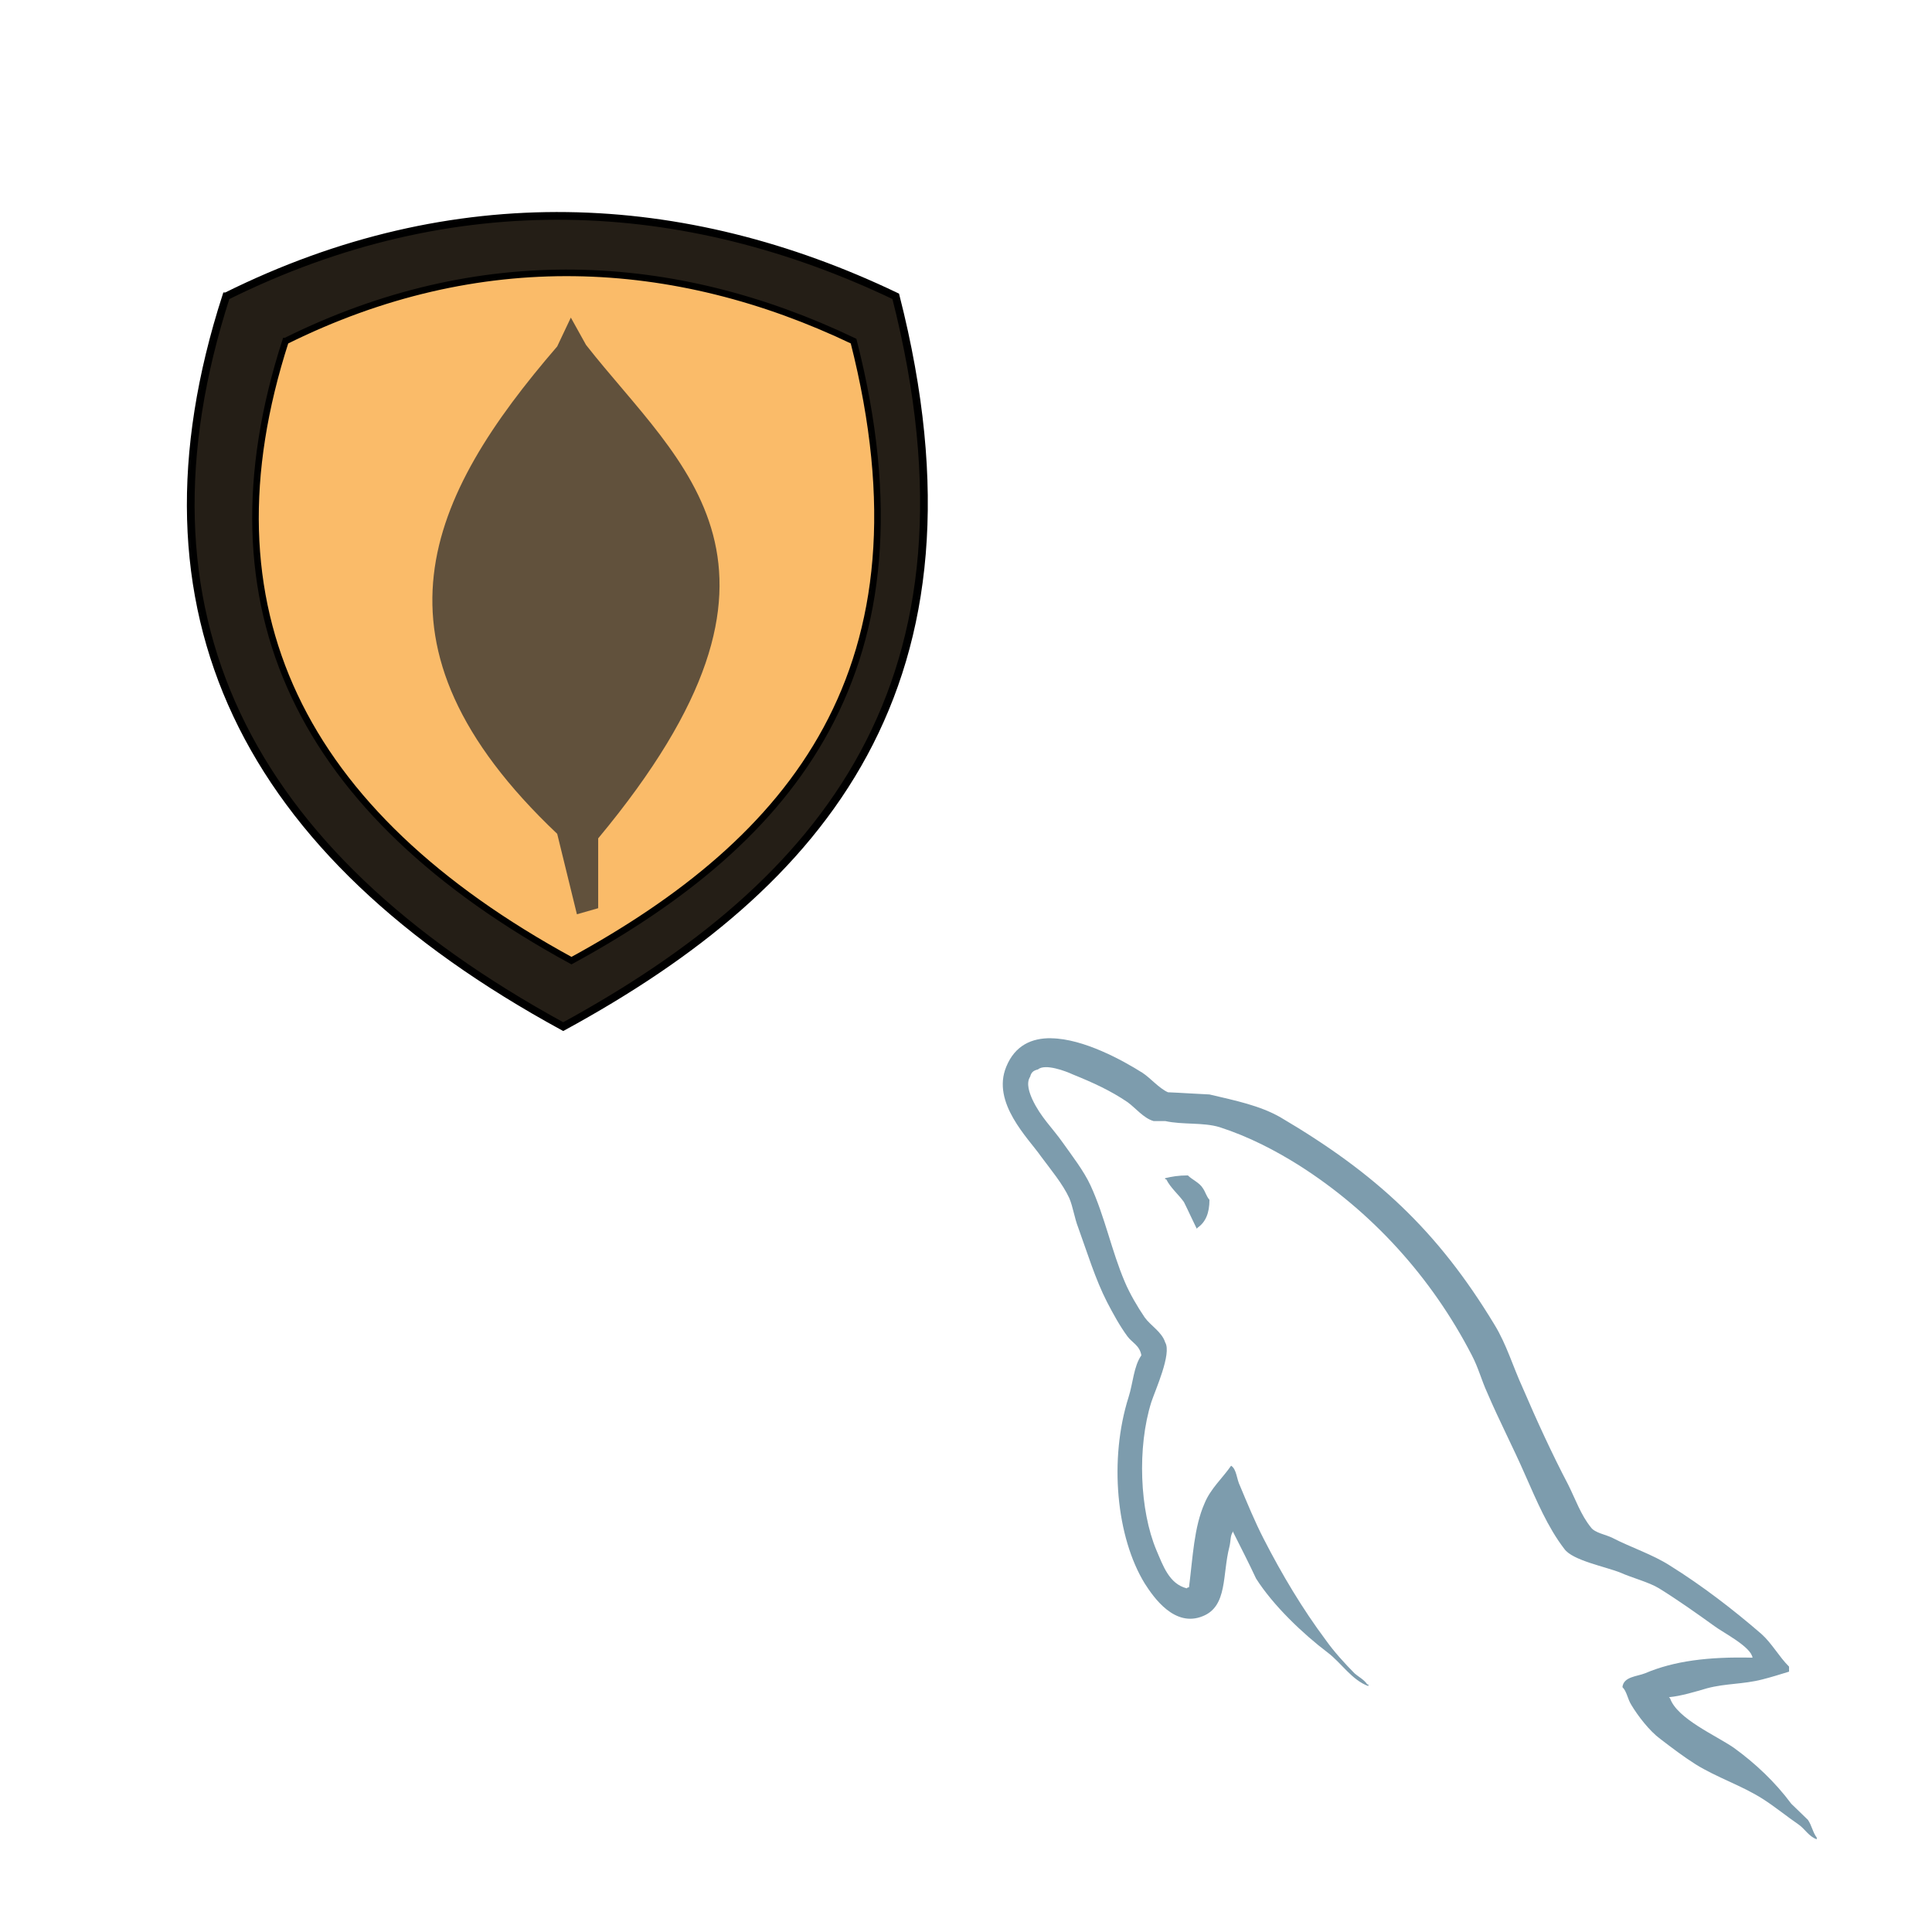 <?xml version="1.0" encoding="UTF-8" standalone="no"?>
<!-- Created with Inkscape (http://www.inkscape.org/) -->

<svg
   xmlns:dc="http://purl.org/dc/elements/1.1/"
   xmlns:cc="http://creativecommons.org/ns#"
   xmlns:rdf="http://www.w3.org/1999/02/22-rdf-syntax-ns#"
   xmlns:svg="http://www.w3.org/2000/svg"
   xmlns="http://www.w3.org/2000/svg"
   xmlns:sodipodi="http://sodipodi.sourceforge.net/DTD/sodipodi-0.dtd"
   xmlns:inkscape="http://www.inkscape.org/namespaces/inkscape"
   width="160"
   height="160"
   viewBox="0 0 42.333 42.333"
   version="1.1"
   id="svg8"
   inkscape:version="0.92.4 (5da689c313, 2019-01-14)"
   sodipodi:docname="DB.svg">
  <defs
     id="defs2" />
  <sodipodi:namedview
     id="base"
     pagecolor="#ffffff"
     bordercolor="#666666"
     borderopacity="1.0"
     inkscape:pageopacity="0.0"
     inkscape:pageshadow="2"
     inkscape:zoom="5.09375"
     inkscape:cx="128.027"
     inkscape:cy="60.364869"
     inkscape:document-units="px"
     inkscape:current-layer="layer1"
     showgrid="false"
     units="px"
     inkscape:window-width="1920"
     inkscape:window-height="1051"
     inkscape:window-x="-9"
     inkscape:window-y="-9"
     inkscape:window-maximized="1" />
  <g
     inkscape:label="Ebene 1"
     inkscape:groupmode="layer"
     id="layer1"
     transform="translate(0,-254.667)">
    <path
       inkscape:connector-curvature="0"
       style="fill:#7d9cad;fill-opacity:1;stroke-width:0.112"
       id="path3424"
       d="m 23.035,277.416 c -0.424,-0.007 -0.794,0.154 -0.986,0.624 -0.328,0.791 0.485,1.569 0.764,1.97 0.206,0.279 0.473,0.596 0.618,0.912 0.085,0.207 0.11,0.426 0.195,0.645 0.194,0.535 0.375,1.131 0.631,1.63 0.133,0.255 0.278,0.523 0.448,0.753 0.098,0.135 0.267,0.195 0.304,0.414 -0.169,0.243 -0.182,0.608 -0.279,0.912 -0.436,1.374 -0.267,3.077 0.352,4.086 0.194,0.304 0.655,0.973 1.274,0.717 0.546,-0.219 0.424,-0.912 0.582,-1.519 0.036,-0.147 0.012,-0.243 0.085,-0.341 v 0.025 c 0.17,0.34 0.34,0.668 0.498,1.009 0.377,0.595 1.031,1.216 1.577,1.629 0.29,0.22 0.521,0.596 0.885,0.73 v -0.037 h -0.024 c -0.073,-0.109 -0.182,-0.158 -0.279,-0.243 -0.218,-0.219 -0.46,-0.487 -0.631,-0.73 -0.509,-0.681 -0.959,-1.435 -1.358,-2.213 -0.195,-0.378 -0.364,-0.791 -0.522,-1.168 -0.073,-0.145 -0.073,-0.365 -0.194,-0.438 -0.182,0.267 -0.449,0.499 -0.582,0.826 -0.231,0.524 -0.255,1.168 -0.34,1.837 -0.048,0.013 -0.024,1.2e-4 -0.048,0.024 -0.388,-0.097 -0.521,-0.499 -0.667,-0.838 -0.364,-0.865 -0.425,-2.251 -0.109,-3.248 0.084,-0.255 0.449,-1.058 0.303,-1.301 -0.073,-0.232 -0.316,-0.365 -0.449,-0.548 -0.157,-0.231 -0.328,-0.522 -0.436,-0.778 -0.291,-0.681 -0.438,-1.435 -0.752,-2.116 -0.146,-0.317 -0.401,-0.645 -0.607,-0.936 -0.231,-0.328 -0.485,-0.559 -0.667,-0.948 -0.06,-0.134 -0.145,-0.353 -0.048,-0.499 0.024,-0.098 0.073,-0.134 0.17,-0.158 0.157,-0.134 0.606,0.036 0.763,0.109 0.449,0.182 0.825,0.353 1.201,0.608 0.17,0.122 0.352,0.353 0.57,0.414 h 0.255 c 0.388,0.085 0.825,0.024 1.189,0.133 0.642,0.207 1.224,0.511 1.746,0.839 1.588,1.009 2.898,2.445 3.783,4.159 0.146,0.279 0.207,0.535 0.34,0.826 0.255,0.597 0.571,1.205 0.825,1.788 0.254,0.572 0.497,1.155 0.862,1.63 0.181,0.255 0.909,0.389 1.237,0.523 0.242,0.109 0.619,0.206 0.837,0.34 0.412,0.255 0.824,0.547 1.213,0.827 0.194,0.146 0.8,0.45 0.837,0.693 l 2.18e-4,1.7e-4 c -0.971,-0.024 -1.723,0.073 -2.353,0.341 -0.182,0.073 -0.473,0.073 -0.498,0.304 0.098,0.097 0.11,0.255 0.195,0.39 0.145,0.243 0.399,0.571 0.63,0.742 0.255,0.195 0.509,0.389 0.777,0.559 0.473,0.293 1.007,0.463 1.467,0.755 0.268,0.17 0.534,0.389 0.801,0.572 0.133,0.097 0.217,0.256 0.388,0.316 v -0.037 c -0.086,-0.109 -0.109,-0.267 -0.194,-0.389 -0.121,-0.121 -0.243,-0.231 -0.364,-0.352 -0.352,-0.474 -0.789,-0.887 -1.261,-1.228 -0.388,-0.268 -1.238,-0.633 -1.395,-1.082 0,0 -0.013,-0.013 -0.025,-0.025 0.267,-0.025 0.583,-0.122 0.837,-0.196 0.412,-0.109 0.788,-0.085 1.212,-0.194 0.194,-0.049 0.388,-0.11 0.583,-0.17 v -0.11 c -0.22,-0.218 -0.376,-0.511 -0.607,-0.717 -0.618,-0.535 -1.298,-1.057 -2.001,-1.496 -0.377,-0.243 -0.862,-0.401 -1.262,-0.608 -0.145,-0.073 -0.387,-0.109 -0.472,-0.231 -0.218,-0.267 -0.34,-0.62 -0.498,-0.936 -0.351,-0.668 -0.691,-1.41 -0.994,-2.116 -0.218,-0.474 -0.352,-0.948 -0.619,-1.386 -1.25,-2.068 -2.608,-3.32 -4.694,-4.548 -0.449,-0.256 -0.982,-0.365 -1.552,-0.499 -0.304,-0.013 -0.607,-0.036 -0.91,-0.048 -0.194,-0.086 -0.389,-0.317 -0.558,-0.426 -0.432,-0.273 -1.291,-0.747 -1.998,-0.757 z m 2.992,3.006 c -0.206,0 -0.351,0.025 -0.497,0.061 v 0.024 h 0.024 c 0.098,0.194 0.268,0.329 0.388,0.499 0.098,0.195 0.183,0.388 0.28,0.583 0.012,-0.012 0.023,-0.024 0.023,-0.024 0.171,-0.121 0.256,-0.316 0.256,-0.608 -0.073,-0.086 -0.085,-0.17 -0.146,-0.256 -0.073,-0.121 -0.23,-0.182 -0.328,-0.28 z" />
    <path
       style="fill:#241e16;fill-opacity:1;stroke:#000000;stroke-width:0.169px;stroke-linecap:butt;stroke-linejoin:miter;stroke-opacity:1"
       d="m 4.956,261.16 c 4.991,-2.479 10.034,-2.218 14.671,0 2.161,8.48 -1.599,12.901 -7.286,16.002 -6.993,-3.813 -9.619,-9.084 -7.386,-16.002 z"
       id="path830"
       inkscape:connector-curvature="0"
       sodipodi:nodetypes="cccc" />
    <path
       sodipodi:nodetypes="cccc"
       inkscape:connector-curvature="0"
       id="path835"
       d="m 6.257,262.141 c 4.234,-2.103 8.513,-1.881 12.446,0 1.833,7.194 -1.357,10.944 -6.181,13.575 -5.932,-3.234 -8.16,-7.707 -6.266,-13.575 z"
       style="fill:#fabb69;fill-opacity:1;stroke:#000000;stroke-width:0.144px;stroke-linecap:butt;stroke-linejoin:miter;stroke-opacity:1" />
    <path
       style="fill:#61513c;fill-opacity:1;stroke:none;stroke-width:0.169px;stroke-linecap:butt;stroke-linejoin:miter;stroke-opacity:1"
       d="m 12.508,261.626 -0.299,0.632 c -2.823,3.275 -4.388,6.525 -10e-7,10.679 l 0.432,1.763 0.466,-0.133 v -1.53 c 4.979,-5.985 1.822,-8.148 -0.266,-10.812 z"
       id="path833"
       inkscape:connector-curvature="0"
       sodipodi:nodetypes="cccccccc" />
    <path
       style="fill:none;stroke:none;stroke-width:0.169px;stroke-linecap:butt;stroke-linejoin:miter;stroke-opacity:1"
       d="m 12.209,272.937 0.399,-0.599 0.499,0.699"
       id="path837"
       inkscape:connector-curvature="0"
       sodipodi:nodetypes="ccc" />
  </g>
</svg>
